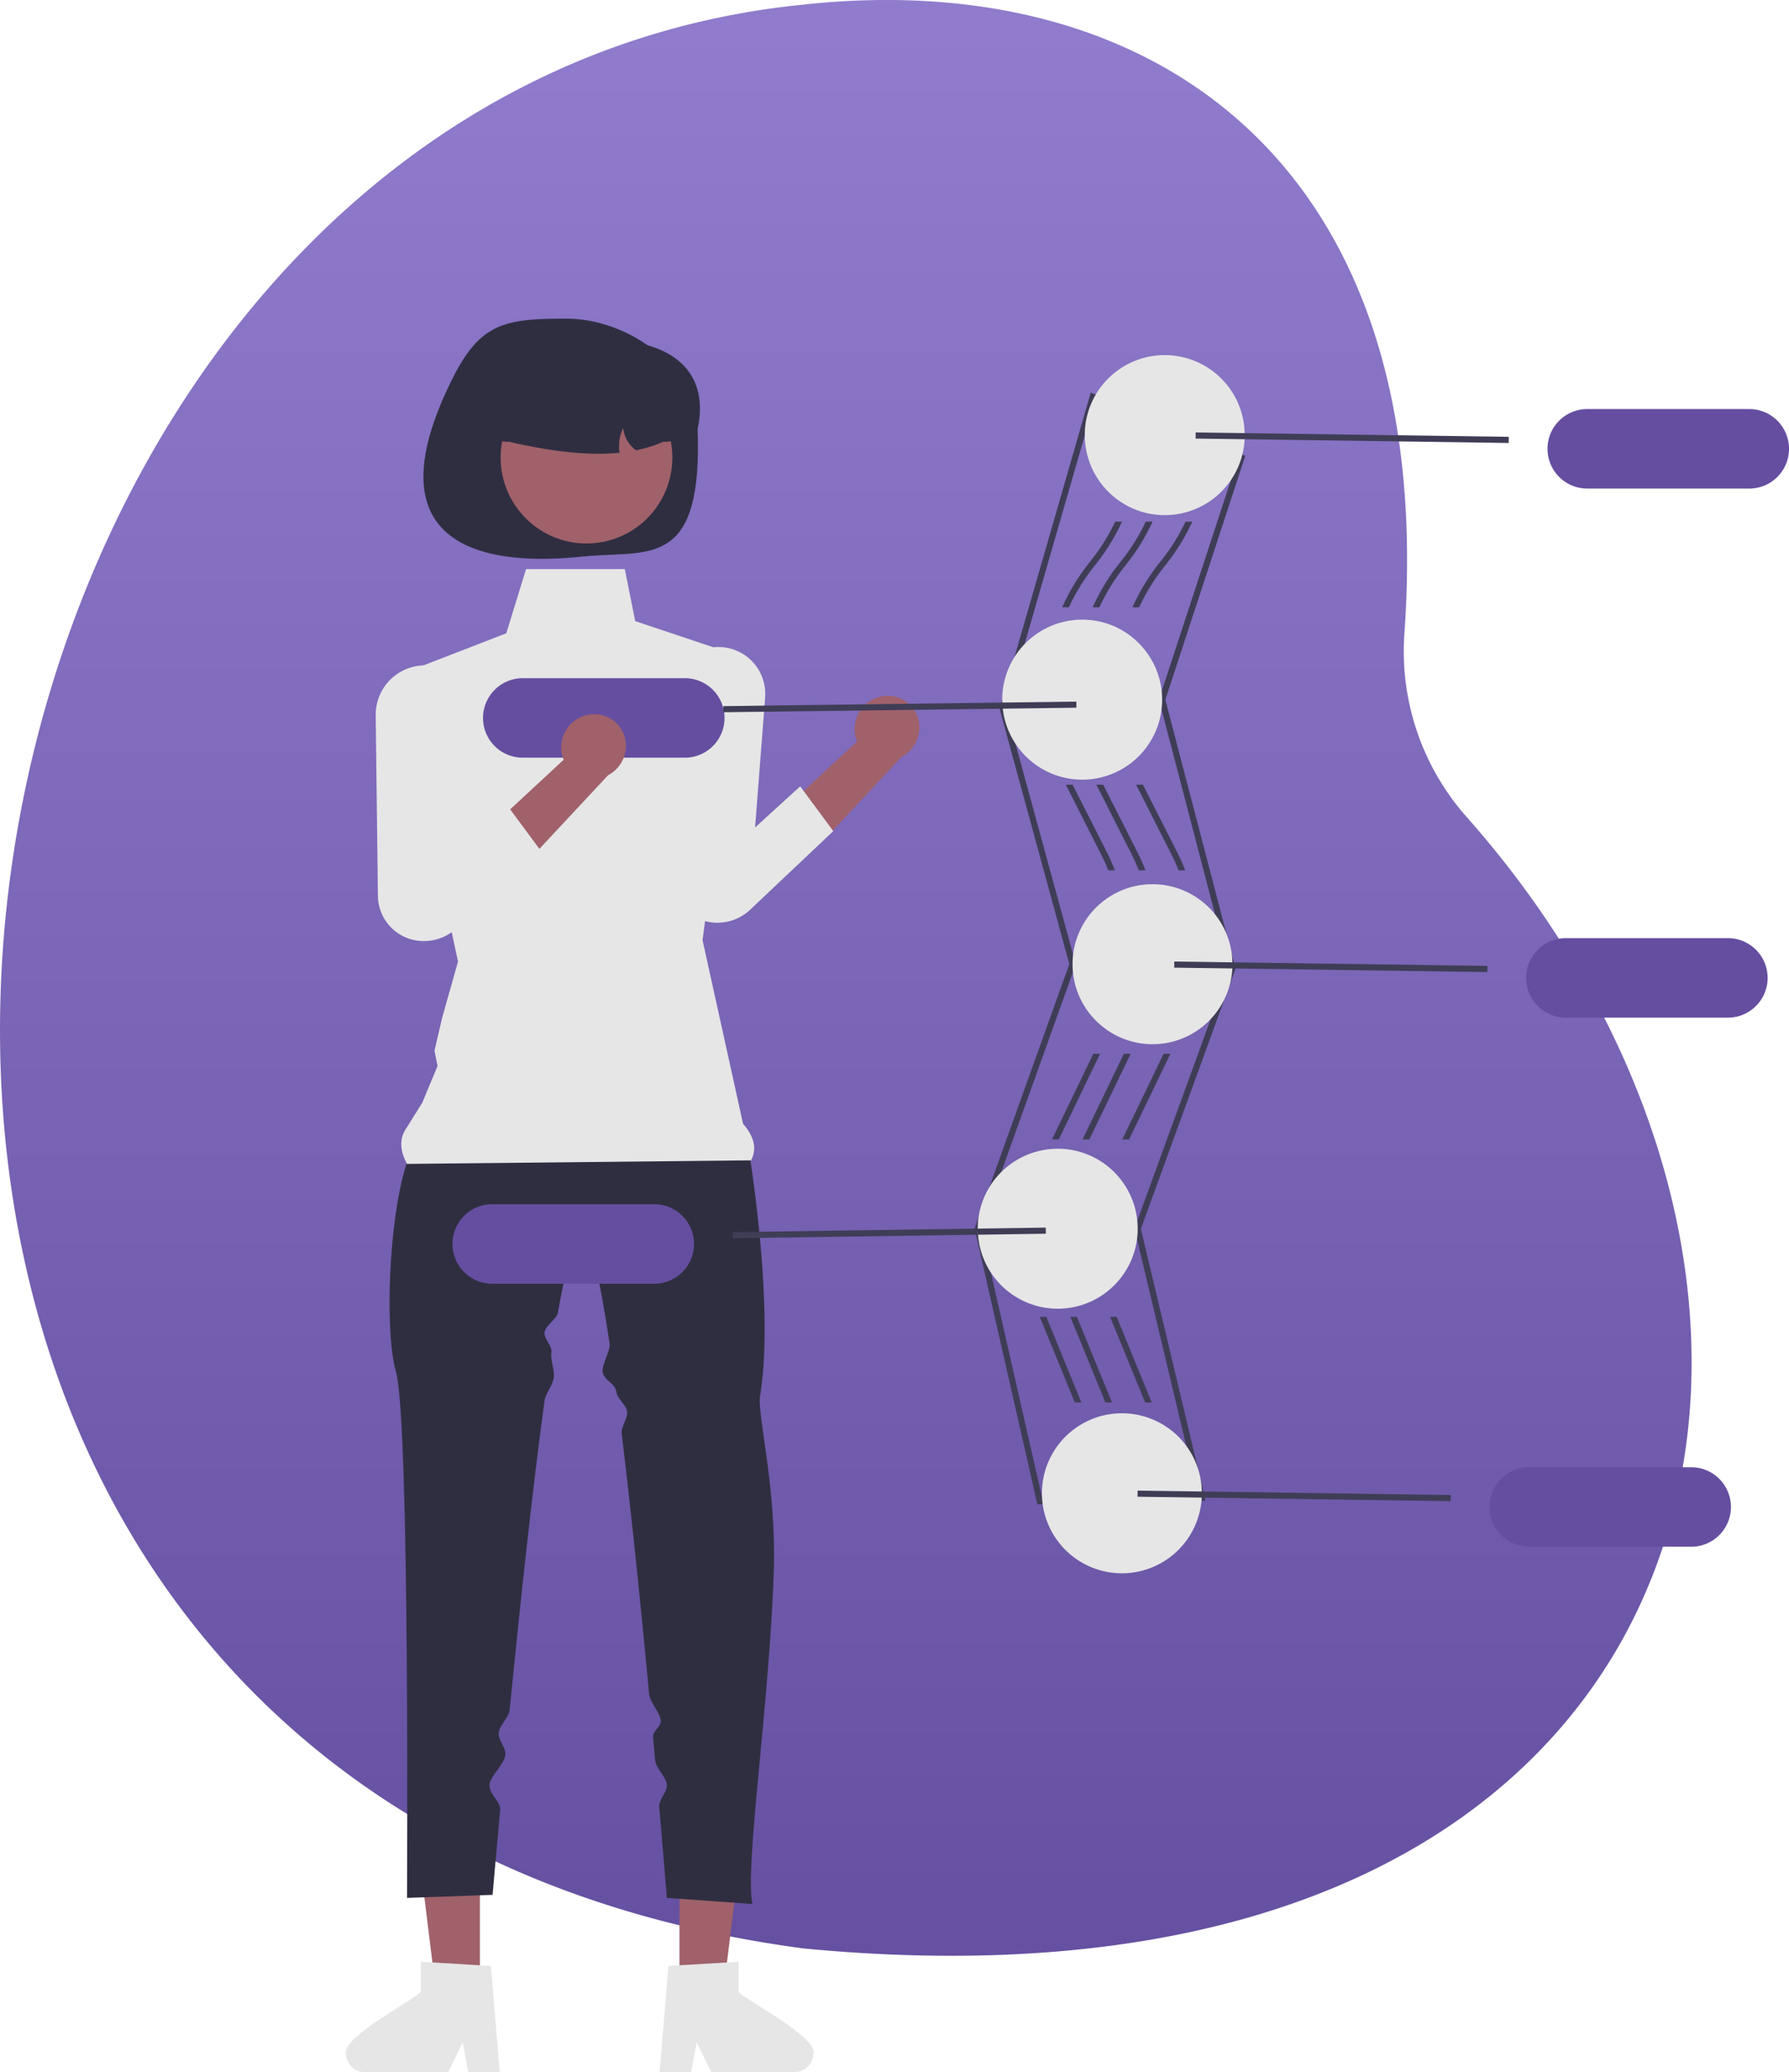 <svg xmlns="http://www.w3.org/2000/svg" xmlns:xlink="http://www.w3.org/1999/xlink" width="299.207" height="346.384" viewBox="0 0 299.207 346.384">
  <defs>
    <linearGradient id="linear-gradient" x1="0.5" y1="1" x2="0.5" gradientUnits="objectBoundingBox">
      <stop offset="0" stop-color="#644e9f"/>
      <stop offset="1" stop-color="#917ccd"/>
    </linearGradient>
  </defs>
  <g id="Group_47" data-name="Group 47" transform="translate(1357.365 -33.939)">
    <path id="Path_51" data-name="Path 51" d="M-1222.9,34.7c-158.087,15.538-199.3,298.608,0,324.956,154.458,14.741,182.788-107.83,110.882-189.091a41.728,41.728,0,0,1-10.471-30.609C-1116.814,60.835-1164.922,28.4-1222.9,34.7Z" transform="translate(0 0)" fill="url(#linear-gradient)"/>
    <g id="Group_46" data-name="Group 46" transform="translate(-1299.523 87.201)">
      <path id="Path_52" data-name="Path 52" d="M-1033.678,309.294h0a5.3,5.3,0,0,1,6.38,3.923,5.534,5.534,0,0,1-2.829,6.136l-12,12.849-9.64-2.266,14.2-13.165a5.321,5.321,0,0,1-.279-.835,5.55,5.55,0,0,1,4.034-6.606Z" transform="translate(1123.078 -246.101)" fill="#a0616a"/>
      <path id="Path_53" data-name="Path 53" d="M-1078.167,320.018l1.687-21.833a7.951,7.951,0,0,0,0-.865c0-.081-.008-.162-.015-.243h0a7.824,7.824,0,0,0-8.4-7.2h0a8.248,8.248,0,0,0-7.641,8.384l.367,30.186a7.65,7.65,0,0,0,5.676,7.237h0a7.985,7.985,0,0,0,7.533-1.943l13.87-13.113-5.535-7.484Z" transform="translate(1146.613 -234.96)" fill="#e6e6e6"/>
      <path id="Path_54" data-name="Path 54" d="M-971.646,329.081l-.033-.145,15.844-44.185-11.624-42.543-.037-.139,15.243-52.853,25.847,10.575-13.371,40.774,11.705,44.792.04.154-15.835,43.511,10.827,45.42-28.14.624Zm26.749.03-.036-.149,15.831-43.5-11.7-44.784-.039-.145,13.168-40.156-23.912-9.784-14.848,51.483,11.671,42.715L-970.616,329l10.247,45.028,26.04-.579Z" transform="translate(1076.835 -176.855)" fill="#3f3d56"/>
      <path id="Path_55" data-name="Path 55" d="M-928.082,187.771a13.373,13.373,0,0,1,13.047-13.37,13.374,13.374,0,0,1,13.7,13.043c.005.107.005.22.005.327,0,.23-.005.465-.015.7a13.357,13.357,0,0,1-7.786,11.462,10.843,10.843,0,0,1-1.3.511v.005a13.253,13.253,0,0,1-4.274.7,12.32,12.32,0,0,1-1.518-.092q-.529-.054-1.043-.153a13.184,13.184,0,0,1-3.528-1.227,9.728,9.728,0,0,1-.9-.511,13.359,13.359,0,0,1-6.38-11.39Z" transform="translate(1051.663 -168.299)" fill="#e6e6e6"/>
      <path id="Path_56" data-name="Path 56" d="M-951.833,279.8a12,12,0,0,1,1.217-.368,13.319,13.319,0,0,1,3.247-.4c.307,0,.608.011.91.036.353.02.705.056,1.053.107a13.182,13.182,0,0,1,4.954,1.784,10.268,10.268,0,0,1,.89.588v.005a13.376,13.376,0,0,1,2.55,2.4,13.368,13.368,0,0,1-1.89,18.81c-.271.225-.557.439-.849.639a13.177,13.177,0,0,1-4.673,2.055c-.337.077-.685.143-1.032.189a13.1,13.1,0,0,1-1.912.138,13.428,13.428,0,0,1-2.091-.164c-.419-.067-.828-.153-1.237-.256a13.392,13.392,0,0,1-9.954-11.431,9.7,9.7,0,0,1-.077-1.022c-.01-.169-.016-.332-.016-.5A13.363,13.363,0,0,1-951.833,279.8Z" transform="translate(1070.521 -228.714)" fill="#e6e6e6"/>
      <path id="Path_57" data-name="Path 57" d="M-925.667,385.156c.307-.164.619-.307.941-.44a13.036,13.036,0,0,1,3.758-.966,10.344,10.344,0,0,1,1.053-.066c.123-.01.246-.01.368-.01a13.306,13.306,0,0,1,5.562,1.212,11.211,11.211,0,0,1,1.232.644,13.353,13.353,0,0,1,6.574,11.211c.005.1.005.2.005.307,0,.24-.005.475-.015.716a13.384,13.384,0,0,1-9.284,12.024,12.189,12.189,0,0,1-1.3.348,13.527,13.527,0,0,1-5.511.005q-.514-.108-1.012-.261a12.9,12.9,0,0,1-3.282-1.467,9.6,9.6,0,0,1-.859-.578,13.358,13.358,0,0,1-5.481-10.787A13.359,13.359,0,0,1-925.667,385.156Z" transform="translate(1054.457 -289.13)" fill="#e6e6e6"/>
      <path id="Path_58" data-name="Path 58" d="M-958.821,488.432h.005v-.005c.388-.051.787-.087,1.186-.1q.292-.015.583-.015a13.323,13.323,0,0,1,3.216.388c.337.082.665.179.992.292a13.2,13.2,0,0,1,4.453,2.5c.281.235.552.486.813.746v.005a13.341,13.341,0,0,1,.9,1,13.369,13.369,0,0,1-1.936,18.808,10.9,10.9,0,0,1-.88.659,13.244,13.244,0,0,1-4.949,2.086c-.338.066-.68.122-1.023.158a12.516,12.516,0,0,1-1.59.1,13.354,13.354,0,0,1-2.495-.235,11.35,11.35,0,0,1-1.166-.276v-.005a13.36,13.36,0,0,1-9.667-11.861q-.047-.491-.046-1v-.025A13.359,13.359,0,0,1-958.821,488.432Z" transform="translate(1076.109 -349.546)" fill="#e6e6e6"/>
      <path id="Path_59" data-name="Path 59" d="M-938.1,594.609q.453-.253.92-.46a13.007,13.007,0,0,1,3.574-1.058c.348-.051.7-.087,1.058-.112q.453-.03.9-.031a13.237,13.237,0,0,1,5.026.982,12,12,0,0,1,1.37.644,13.356,13.356,0,0,1,6.973,11.457c.005.1.005.194.005.292,0,.245-.005.485-.021.731a13.374,13.374,0,0,1-13.353,12.643,13.374,13.374,0,0,1-13.374-13.373A13.359,13.359,0,0,1-938.1,594.609Z" transform="translate(1061.441 -409.961)" fill="#e6e6e6"/>
      <path id="Path_60" data-name="Path 60" d="M-1165.912,159.967c10.281,0,21.536,7.933,21.955,18.2.955,23.387-7.892,20.624-18.137,21.478-5.318.443-40.45,5.344-22.79-29.77C-1180.265,160.7-1176.192,159.967-1165.912,159.967Z" transform="translate(1202.777 -159.967)" fill="#2f2e41"/>
      <path id="Path_61" data-name="Path 61" d="M-1182.406,752.47h-10.953l3.531,28.625h7.421Z" transform="translate(1204.828 -502.066)" fill="#a0616a"/>
      <path id="Path_62" data-name="Path 62" d="M-1220.477,825.192a3.157,3.157,0,0,0,3.137,3.143h13.971l.433-.9,1.976-4.078.765,4.078.169.9h5.27l-.075-.9-1.405-16.85-1.838-.113-7.942-.471-1.951-.119v5.031C-1209.448,816.485-1221.066,822.438-1220.477,825.192Z" transform="translate(1220.498 -535.213)" fill="#e6e6e6"/>
      <path id="Path_63" data-name="Path 63" d="M-1088.474,752.47h10.953l-3.531,28.625h-7.421Z" transform="translate(1144.27 -502.066)" fill="#a0616a"/>
      <path id="Path_64" data-name="Path 64" d="M-1070.608,825.192a3.156,3.156,0,0,1-3.136,3.143h-13.971l-.433-.9-1.976-4.078-.766,4.078-.169.9h-5.27l.075-.9,1.405-16.85,1.838-.113,7.942-.471,1.951-.119v5.031C-1081.636,816.485-1070.018,822.438-1070.608,825.192Z" transform="translate(1148.805 -535.213)" fill="#e6e6e6"/>
      <path id="Path_65" data-name="Path 65" d="M-1197.043,479.167c-5.89,3.22-7.461,32.2-5.1,40.249s1.863,88.021,1.863,88.021l14.315-.511s.472-5.56,1.267-14.186c.127-1.388-1.922-2.682-1.778-4.219.145-1.552,2.484-3.347,2.645-5.029.117-1.232-1.237-2.37-1.112-3.662.118-1.22,1.715-2.592,1.84-3.859,1.591-16.19,3.676-35.855,5.81-51.575.19-1.4,1.362-2.538,1.552-3.869.2-1.378-.587-2.946-.391-4.24.185-1.216-1.327-2.3-1.143-3.429.178-1.091,2.052-2.238,2.229-3.242,1.4-7.961,2.749-13.057,3.924-13.143,1.425-.1,3.071,7.295,4.728,18.315.17,1.126-1.336,3.518-1.167,4.715.211,1.494,2.1,1.812,2.307,3.4.15,1.131,1.633,2.071,1.782,3.244.146,1.148-1.044,2.527-.9,3.71.667,5.451,1.321,11.242,1.949,17.108.955,8.928,1.848,18.03,2.627,26.371.129,1.372,1.825,3.119,1.947,4.446.1,1.071-1.377,1.729-1.283,2.766q.177,1.956.344,3.815c.134,1.5,1.84,2.762,1.962,4.155.1,1.193-1.373,2.529-1.277,3.636.8,9.25,1.277,15.28,1.277,15.28l14.315,1.023c-1.329-6.167,2.868-33.52,3.578-55.724.432-13.509-2.556-25.051-2.346-28.892,2.749-16.1-2.356-44.676-2.356-44.676S-1191.152,475.947-1197.043,479.167Z" transform="translate(1210.509 -343.44)" fill="#2f2e41"/>
      <path id="Path_66" data-name="Path 66" d="M-1178.832,259.044l-3.3,10.724-18.4,7.128,10.324,47.751-1.66,5.872-.984,3.479-1.293,5.558.511,2.556-2.556,6.135-2.556,4.09c-1.455,2.025-1.084,4.064,0,6.135l57.557-.595c1.063-2.062.4-4.1-1.351-6.122l-6.771-30.686,6.289-47.461-17.552-5.868-1.739-8.695Z" transform="translate(1208.97 -217.172)" fill="#e6e6e6"/>
      <circle id="Ellipse_29" data-name="Ellipse 29" cx="14.36" cy="14.36" r="14.36" transform="translate(25.116 9.685) rotate(-3.17)" fill="#a0616a"/>
      <path id="Path_67" data-name="Path 67" d="M-1154.931,168.281a20.957,20.957,0,0,1,3.9.372c11-1.389,21.6,2.749,18.8,14.834a9.509,9.509,0,0,1-5.675,1.871,22.206,22.206,0,0,1-4.558,1.412,5.225,5.225,0,0,1-2.148-3.718,6.883,6.883,0,0,0-.6,4.129c-5.56.563-11.856-.31-18.471-1.823-2.615,0-4-1.16-5.727-2.864C-1168.433,173.407-1163.131,168.281-1154.931,168.281Z" transform="translate(1190.999 -164.767)" fill="#2f2e41"/>
      <path id="Path_68" data-name="Path 68" d="M-922.345,344.31l5.705,11.247a31.98,31.98,0,0,1,1.365,3.067h-1.1c-.358-.885-.751-1.748-1.181-2.6l-5.813-11.477c-.041-.077-.082-.153-.118-.235Z" transform="translate(1049.009 -266.403)" fill="#3f3d56"/>
      <path id="Path_69" data-name="Path 69" d="M-920.258,246.964a33.429,33.429,0,0,0,4.2-6.687h1.135a34.738,34.738,0,0,1-4.539,7.326,33.552,33.552,0,0,0-4.341,6.988h-1.125A34.419,34.419,0,0,1-920.258,246.964Z" transform="translate(1049.84 -206.336)" fill="#3f3d56"/>
      <path id="Path_70" data-name="Path 70" d="M-922.046,450.761h1.14l-6.912,14.315h-1.135Z" transform="translate(1052.166 -327.866)" fill="#3f3d56"/>
      <path id="Path_71" data-name="Path 71" d="M-932.6,555l5.782,14.11h-1.1l-5.623-13.722c-.082-.2-.158-.393-.235-.593h1.1C-932.655,554.86-932.624,554.932-932.6,555Z" transform="translate(1054.953 -387.932)" fill="#3f3d56"/>
      <path id="Path_72" data-name="Path 72" d="M-944.7,555l5.782,14.11h-1.1l-5.623-13.722c-.082-.2-.159-.393-.235-.593h1.1C-944.752,554.86-944.721,554.932-944.7,555Z" transform="translate(1061.937 -387.932)" fill="#3f3d56"/>
      <path id="Path_73" data-name="Path 73" d="M-934.442,344.31l5.705,11.247a33.248,33.248,0,0,1,1.37,3.067h-1.1q-.529-1.322-1.181-2.6l-5.813-11.477c-.041-.077-.076-.158-.117-.235Z" transform="translate(1055.993 -266.403)" fill="#3f3d56"/>
      <path id="Path_74" data-name="Path 74" d="M-932.348,246.964a33.932,33.932,0,0,0,4.208-6.687h1.13a34.76,34.76,0,0,1-4.54,7.326,33.689,33.689,0,0,0-4.341,6.988h-1.12A34.4,34.4,0,0,1-932.348,246.964Z" transform="translate(1056.818 -206.336)" fill="#3f3d56"/>
      <path id="Path_75" data-name="Path 75" d="M-934.143,450.761h1.135l-6.907,14.315h-1.135Z" transform="translate(1059.15 -327.866)" fill="#3f3d56"/>
      <path id="Path_76" data-name="Path 76" d="M-916.873,555l5.782,14.11h-1.1l-5.624-13.722c-.081-.2-.158-.393-.235-.593h1.1C-916.929,554.86-916.9,554.932-916.873,555Z" transform="translate(1045.873 -387.932)" fill="#3f3d56"/>
      <path id="Path_77" data-name="Path 77" d="M-906.62,344.31l5.705,11.247a33.273,33.273,0,0,1,1.365,3.067h-1.1q-.524-1.322-1.176-2.6l-5.813-11.477c-.041-.077-.077-.153-.118-.235Z" transform="translate(1039.929 -266.403)" fill="#3f3d56"/>
      <path id="Path_78" data-name="Path 78" d="M-904.531,246.964a33.84,33.84,0,0,0,4.208-6.687h1.13a34.866,34.866,0,0,1-4.54,7.326,33.573,33.573,0,0,0-4.345,6.988H-909.2A34.648,34.648,0,0,1-904.531,246.964Z" transform="translate(1040.76 -206.336)" fill="#3f3d56"/>
      <path id="Path_79" data-name="Path 79" d="M-905.18,450.761l-6.912,14.315h-1.135l6.907-14.315Z" transform="translate(1043.086 -327.866)" fill="#3f3d56"/>
      <path id="Path_80" data-name="Path 80" d="M-744.949,202.383a6.646,6.646,0,0,0,6.646,6.646h27.1a6.646,6.646,0,0,0,6.646-6.646,6.646,6.646,0,0,0-6.646-6.646h-27.1A6.646,6.646,0,0,0-744.949,202.383Z" transform="translate(945.926 -180.62)" fill="#654ea0"/>
      <rect id="Rectangle_233" data-name="Rectangle 233" width="1.023" height="52.366" transform="matrix(0.014, -1, 1, 0.014, 142.121, 20.051)" fill="#3f3d56"/>
      <path id="Path_81" data-name="Path 81" d="M-767.933,620.932a6.646,6.646,0,0,0,6.646,6.646h27.1a6.646,6.646,0,0,0,6.646-6.646,6.646,6.646,0,0,0-6.646-6.646h-27.1A6.646,6.646,0,0,0-767.933,620.932Z" transform="translate(959.196 -422.282)" fill="#654ea0"/>
      <rect id="Rectangle_234" data-name="Rectangle 234" width="1.023" height="52.366" transform="matrix(0.014, -1, 1, 0.014, 132.408, 196.939)" fill="#3f3d56"/>
      <path id="Path_82" data-name="Path 82" d="M-753.416,411.657a6.646,6.646,0,0,0,6.646,6.646h27.1a6.646,6.646,0,0,0,6.646-6.646,6.646,6.646,0,0,0-6.646-6.646h-27.1A6.646,6.646,0,0,0-753.416,411.657Z" transform="translate(950.814 -301.451)" fill="#654ea0"/>
      <rect id="Rectangle_235" data-name="Rectangle 235" width="1.023" height="52.366" transform="matrix(0.014, -1, 1, 0.014, 138.543, 108.495)" fill="#3f3d56"/>
      <path id="Path_83" data-name="Path 83" d="M-1166.208,308.835a6.646,6.646,0,0,0,6.646,6.646h27.1a6.646,6.646,0,0,0,6.646-6.646,6.646,6.646,0,0,0-6.646-6.646h-27.1A6.646,6.646,0,0,0-1166.208,308.835Z" transform="translate(1189.152 -242.083)" fill="#654ea0"/>
      <path id="Path_84" data-name="Path 84" d="M-1071.1,312.2l59.031-.756.015,1.022-59.031.756Z" transform="translate(1134.236 -247.424)" fill="#3f3d56"/>
      <path id="Path_85" data-name="Path 85" d="M-1178.3,516.9a6.646,6.646,0,0,0,6.646,6.646h27.1a6.646,6.646,0,0,0,6.646-6.646,6.646,6.646,0,0,0-6.646-6.646h-27.1A6.646,6.646,0,0,0-1178.3,516.9Z" transform="translate(1196.136 -362.216)" fill="#654ea0"/>
      <rect id="Rectangle_236" data-name="Rectangle 236" width="52.366" height="1.023" transform="translate(64.699 152.704) rotate(-0.828)" fill="#3f3d56"/>
      <path id="Path_86" data-name="Path 86" d="M-1149.808,316.552h0a5.3,5.3,0,0,1,6.38,3.923,5.535,5.535,0,0,1-2.829,6.136l-12,12.849-9.64-2.266,14.2-13.165a5.332,5.332,0,0,1-.278-.835,5.549,5.549,0,0,1,4.033-6.606Z" transform="translate(1190.128 -250.292)" fill="#a0616a"/>
      <path id="Path_87" data-name="Path 87" d="M-1194.3,327.276l1.687-21.833a8.044,8.044,0,0,0,0-.865q-.005-.122-.015-.243h0a7.824,7.824,0,0,0-8.4-7.2h0a8.25,8.25,0,0,0-7.642,8.384l.367,30.186a7.651,7.651,0,0,0,5.676,7.237h0a7.984,7.984,0,0,0,7.533-1.943l13.871-13.113-5.535-7.484Z" transform="translate(1213.665 -239.15)" fill="#e6e6e6"/>
    </g>
  </g>
</svg>
